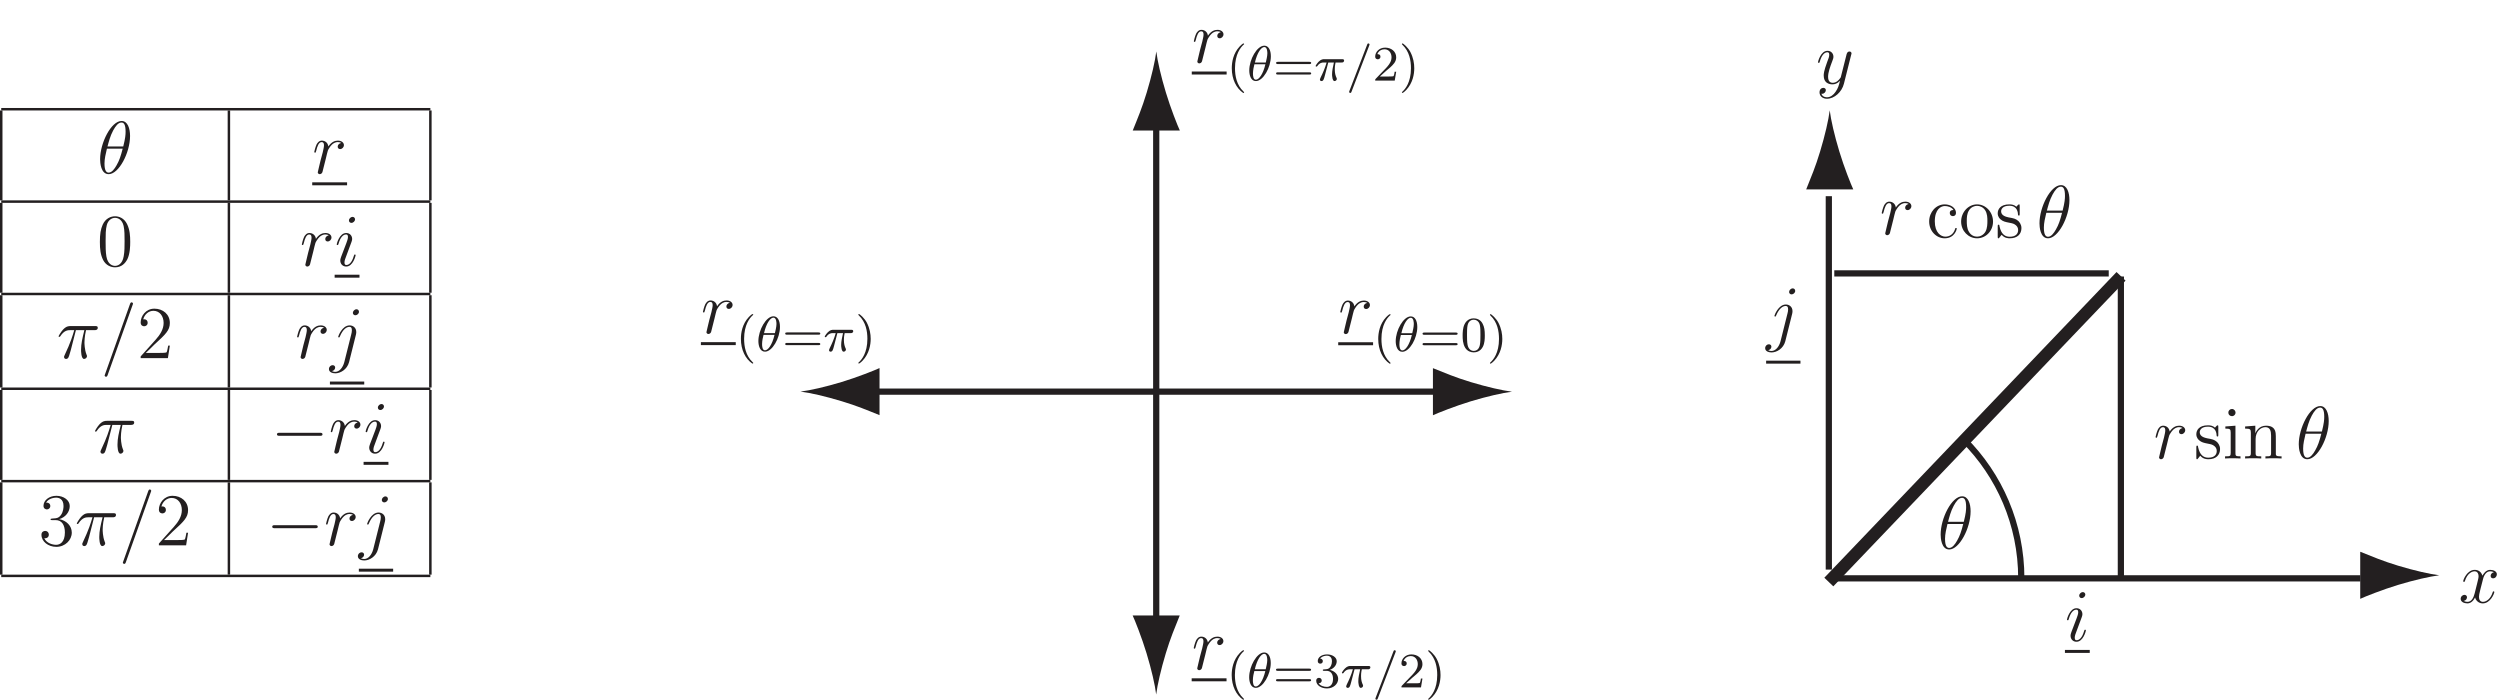 <?xml version="1.0" encoding="UTF-8"?>
<svg xmlns="http://www.w3.org/2000/svg" xmlns:xlink="http://www.w3.org/1999/xlink" width="401.705pt" height="112.442pt" viewBox="0 0 401.705 112.442" version="1.1">
<defs>
<g>
<symbol overflow="visible" id="glyph0-0">
<path style="stroke:none;" d=""/>
</symbol>
<symbol overflow="visible" id="glyph0-1">
<path style="stroke:none;" d="M 5.672 -4.875 C 5.281 -4.812 5.141 -4.516 5.141 -4.297 C 5.141 -4 5.359 -3.906 5.531 -3.906 C 5.891 -3.906 6.141 -4.219 6.141 -4.547 C 6.141 -5.047 5.562 -5.266 5.062 -5.266 C 4.344 -5.266 3.938 -4.547 3.828 -4.328 C 3.547 -5.219 2.812 -5.266 2.594 -5.266 C 1.375 -5.266 0.734 -3.703 0.734 -3.438 C 0.734 -3.391 0.781 -3.328 0.859 -3.328 C 0.953 -3.328 0.984 -3.406 1 -3.453 C 1.406 -4.781 2.219 -5.031 2.562 -5.031 C 3.094 -5.031 3.203 -4.531 3.203 -4.25 C 3.203 -3.984 3.125 -3.703 2.984 -3.125 C 2.797 -2.359 2.75 -2.188 2.578 -1.5 C 2.406 -0.781 2.062 -0.125 1.422 -0.125 C 1.359 -0.125 1.062 -0.125 0.812 -0.281 C 1.25 -0.359 1.344 -0.719 1.344 -0.859 C 1.344 -1.094 1.156 -1.25 0.938 -1.25 C 0.641 -1.25 0.328 -0.984 0.328 -0.609 C 0.328 -0.109 0.891 0.125 1.406 0.125 C 1.984 0.125 2.391 -0.328 2.641 -0.828 C 2.828 -0.125 3.438 0.125 3.875 0.125 C 5.094 0.125 5.734 -1.453 5.734 -1.703 C 5.734 -1.766 5.688 -1.812 5.625 -1.812 C 5.516 -1.812 5.5 -1.75 5.469 -1.656 C 5.141 -0.609 4.453 -0.125 3.906 -0.125 C 3.484 -0.125 3.266 -0.438 3.266 -0.922 C 3.266 -1.188 3.312 -1.375 3.5 -2.156 C 3.641 -2.719 3.797 -3.344 3.922 -3.797 C 4.094 -4.5 4.5 -5.031 5.062 -5.031 C 5.078 -5.031 5.422 -5.031 5.672 -4.875 Z M 5.672 -4.875 "/>
</symbol>
<symbol overflow="visible" id="glyph0-2">
<path style="stroke:none;" d="M 3.141 1.344 C 2.828 1.797 2.359 2.203 1.766 2.203 C 1.625 2.203 1.047 2.172 0.875 1.625 C 0.906 1.641 0.969 1.641 0.984 1.641 C 1.344 1.641 1.594 1.328 1.594 1.047 C 1.594 0.781 1.359 0.688 1.188 0.688 C 0.984 0.688 0.578 0.828 0.578 1.406 C 0.578 2.016 1.094 2.438 1.766 2.438 C 2.969 2.438 4.172 1.344 4.5 0.016 L 5.672 -4.656 C 5.688 -4.703 5.719 -4.781 5.719 -4.859 C 5.719 -5.031 5.562 -5.156 5.391 -5.156 C 5.281 -5.156 5.031 -5.109 4.938 -4.75 L 4.047 -1.234 C 4 -1.016 4 -0.984 3.891 -0.859 C 3.656 -0.531 3.266 -0.125 2.688 -0.125 C 2.016 -0.125 1.953 -0.781 1.953 -1.094 C 1.953 -1.781 2.281 -2.703 2.609 -3.562 C 2.734 -3.906 2.812 -4.078 2.812 -4.312 C 2.812 -4.812 2.453 -5.266 1.859 -5.266 C 0.766 -5.266 0.328 -3.531 0.328 -3.438 C 0.328 -3.391 0.375 -3.328 0.453 -3.328 C 0.562 -3.328 0.578 -3.375 0.625 -3.547 C 0.906 -4.547 1.359 -5.031 1.828 -5.031 C 1.938 -5.031 2.141 -5.031 2.141 -4.641 C 2.141 -4.328 2.016 -3.984 1.828 -3.531 C 1.25 -1.953 1.25 -1.562 1.25 -1.281 C 1.25 -0.141 2.062 0.125 2.656 0.125 C 3 0.125 3.438 0.016 3.844 -0.438 L 3.859 -0.422 C 3.688 0.281 3.562 0.75 3.141 1.344 Z M 3.141 1.344 "/>
</symbol>
<symbol overflow="visible" id="glyph0-3">
<path style="stroke:none;" d="M 3.375 -1.703 C 3.375 -1.766 3.328 -1.812 3.266 -1.812 C 3.156 -1.812 3.141 -1.781 3.078 -1.578 C 2.766 -0.484 2.281 -0.125 1.891 -0.125 C 1.75 -0.125 1.578 -0.156 1.578 -0.516 C 1.578 -0.844 1.719 -1.188 1.859 -1.547 C 2.141 -2.297 2.422 -3.031 2.688 -3.781 C 2.719 -3.875 2.812 -4.094 2.812 -4.312 C 2.812 -4.812 2.453 -5.266 1.859 -5.266 C 0.766 -5.266 0.328 -3.531 0.328 -3.438 C 0.328 -3.391 0.375 -3.328 0.453 -3.328 C 0.562 -3.328 0.578 -3.375 0.625 -3.547 C 0.906 -4.547 1.359 -5.031 1.828 -5.031 C 1.938 -5.031 2.141 -5.016 2.141 -4.641 C 2.141 -4.328 1.984 -3.938 1.891 -3.672 C 1.453 -2.562 1.453 -2.531 1.047 -1.453 C 0.984 -1.25 0.906 -1.062 0.906 -0.844 C 0.906 -0.312 1.281 0.125 1.859 0.125 C 2.953 0.125 3.375 -1.625 3.375 -1.703 Z M 3.281 -7.453 C 3.281 -7.641 3.141 -7.859 2.875 -7.859 C 2.609 -7.859 2.297 -7.594 2.297 -7.281 C 2.297 -6.984 2.547 -6.891 2.688 -6.891 C 3.016 -6.891 3.281 -7.203 3.281 -7.453 Z M 3.281 -7.453 "/>
</symbol>
<symbol overflow="visible" id="glyph0-4">
<path style="stroke:none;" d="M 4.188 -3.797 C 4.234 -3.984 4.234 -4.141 4.234 -4.203 C 4.234 -4.891 3.719 -5.266 3.172 -5.266 C 1.969 -5.266 1.328 -3.531 1.328 -3.438 C 1.328 -3.375 1.375 -3.328 1.453 -3.328 C 1.547 -3.328 1.547 -3.375 1.609 -3.5 C 2.094 -4.656 2.688 -5.031 3.141 -5.031 C 3.391 -5.031 3.531 -4.906 3.531 -4.484 C 3.531 -4.203 3.484 -4.078 3.438 -3.859 L 2.312 0.641 C 2.078 1.531 1.516 2.203 0.859 2.203 C 0.812 2.203 0.562 2.203 0.328 2.078 C 0.625 2.016 0.844 1.797 0.844 1.5 C 0.844 1.312 0.703 1.125 0.438 1.125 C 0.125 1.125 -0.156 1.391 -0.156 1.75 C -0.156 2.234 0.375 2.438 0.859 2.438 C 1.688 2.438 2.766 1.828 3.078 0.641 Z M 4.672 -7.453 C 4.672 -7.75 4.422 -7.859 4.281 -7.859 C 3.953 -7.859 3.688 -7.547 3.688 -7.281 C 3.688 -7.094 3.828 -6.891 4.094 -6.891 C 4.359 -6.891 4.672 -7.141 4.672 -7.453 Z M 4.672 -7.453 "/>
</symbol>
<symbol overflow="visible" id="glyph0-5">
<path style="stroke:none;" d="M 5.297 -6.016 C 5.297 -7.234 4.906 -8.422 3.938 -8.422 C 2.266 -8.422 0.484 -4.906 0.484 -2.281 C 0.484 -1.734 0.594 0.125 1.859 0.125 C 3.484 0.125 5.297 -3.297 5.297 -6.016 Z M 1.672 -4.328 C 1.859 -5.031 2.109 -6.031 2.578 -6.891 C 2.969 -7.609 3.391 -8.172 3.922 -8.172 C 4.312 -8.172 4.578 -7.844 4.578 -6.688 C 4.578 -6.266 4.547 -5.672 4.203 -4.328 Z M 4.109 -3.969 C 3.812 -2.797 3.562 -2.047 3.125 -1.297 C 2.781 -0.688 2.359 -0.125 1.859 -0.125 C 1.5 -0.125 1.188 -0.406 1.188 -1.594 C 1.188 -2.359 1.391 -3.172 1.578 -3.969 Z M 4.109 -3.969 "/>
</symbol>
<symbol overflow="visible" id="glyph0-6">
<path style="stroke:none;" d="M 4.656 -4.891 C 4.281 -4.812 4.094 -4.547 4.094 -4.297 C 4.094 -4 4.312 -3.906 4.484 -3.906 C 4.812 -3.906 5.094 -4.203 5.094 -4.547 C 5.094 -4.938 4.719 -5.266 4.125 -5.266 C 3.641 -5.266 3.094 -5.062 2.594 -4.328 C 2.516 -4.953 2.031 -5.266 1.547 -5.266 C 1.094 -5.266 0.844 -4.906 0.703 -4.656 C 0.5 -4.219 0.328 -3.5 0.328 -3.438 C 0.328 -3.391 0.375 -3.328 0.453 -3.328 C 0.547 -3.328 0.562 -3.344 0.641 -3.625 C 0.812 -4.344 1.047 -5.031 1.516 -5.031 C 1.812 -5.031 1.891 -4.828 1.891 -4.484 C 1.891 -4.219 1.766 -3.75 1.688 -3.375 C 1.578 -2.953 1.453 -2.516 1.344 -2.094 C 1.297 -1.859 1.172 -1.328 1.109 -1.109 C 1.031 -0.797 0.891 -0.234 0.891 -0.172 C 0.891 -0.016 1.031 0.125 1.203 0.125 C 1.344 0.125 1.562 0.031 1.641 -0.203 C 1.672 -0.297 2.109 -2.109 2.188 -2.375 C 2.25 -2.641 2.312 -2.891 2.375 -3.156 C 2.422 -3.328 2.469 -3.516 2.516 -3.672 C 2.547 -3.781 2.875 -4.359 3.172 -4.625 C 3.312 -4.75 3.625 -5.031 4.109 -5.031 C 4.297 -5.031 4.5 -5 4.656 -4.891 Z M 4.656 -4.891 "/>
</symbol>
<symbol overflow="visible" id="glyph0-7">
<path style="stroke:none;" d="M 3.094 -4.5 L 4.453 -4.5 C 4.125 -3.172 3.922 -2.297 3.922 -1.344 C 3.922 -1.172 3.922 0.125 4.406 0.125 C 4.656 0.125 4.875 -0.109 4.875 -0.312 C 4.875 -0.375 4.875 -0.391 4.797 -0.578 C 4.469 -1.406 4.469 -2.422 4.469 -2.516 C 4.469 -2.578 4.469 -3.438 4.719 -4.5 L 6.062 -4.5 C 6.219 -4.5 6.609 -4.5 6.609 -4.891 C 6.609 -5.156 6.391 -5.156 6.172 -5.156 L 2.234 -5.156 C 1.953 -5.156 1.547 -5.156 1 -4.562 C 0.688 -4.219 0.312 -3.578 0.312 -3.516 C 0.312 -3.438 0.375 -3.422 0.438 -3.422 C 0.531 -3.422 0.531 -3.453 0.594 -3.531 C 1.219 -4.5 1.844 -4.5 2.141 -4.5 L 2.828 -4.5 C 2.562 -3.609 2.266 -2.562 1.281 -0.484 C 1.188 -0.281 1.188 -0.266 1.188 -0.188 C 1.188 0.062 1.406 0.125 1.5 0.125 C 1.859 0.125 1.953 -0.188 2.094 -0.688 C 2.281 -1.297 2.281 -1.328 2.406 -1.812 Z M 3.094 -4.5 "/>
</symbol>
<symbol overflow="visible" id="glyph0-8">
<path style="stroke:none;" d="M 5.125 -8.516 C 5.125 -8.531 5.203 -8.719 5.203 -8.734 C 5.203 -8.875 5.078 -8.969 4.984 -8.969 C 4.922 -8.969 4.812 -8.969 4.719 -8.703 L 0.719 2.547 C 0.719 2.562 0.641 2.734 0.641 2.766 C 0.641 2.906 0.766 2.984 0.859 2.984 C 0.938 2.984 1.047 2.969 1.125 2.719 Z M 5.125 -8.516 "/>
</symbol>
<symbol overflow="visible" id="glyph1-0">
<path style="stroke:none;" d=""/>
</symbol>
<symbol overflow="visible" id="glyph1-1">
<path style="stroke:none;" d="M 3.922 -5.062 C 3.922 -5.266 3.922 -5.328 3.797 -5.328 C 3.703 -5.328 3.484 -5.062 3.391 -4.953 C 3.031 -5.266 2.656 -5.328 2.266 -5.328 C 0.828 -5.328 0.391 -4.547 0.391 -3.891 C 0.391 -3.75 0.391 -3.328 0.844 -2.922 C 1.234 -2.578 1.641 -2.5 2.188 -2.391 C 2.844 -2.266 3 -2.219 3.297 -1.984 C 3.516 -1.812 3.672 -1.547 3.672 -1.203 C 3.672 -0.688 3.375 -0.125 2.312 -0.125 C 1.531 -0.125 0.953 -0.578 0.688 -1.766 C 0.641 -1.984 0.641 -2 0.641 -2.016 C 0.609 -2.062 0.562 -2.062 0.531 -2.062 C 0.391 -2.062 0.391 -2 0.391 -1.781 L 0.391 -0.156 C 0.391 0.062 0.391 0.125 0.516 0.125 C 0.578 0.125 0.578 0.109 0.781 -0.141 C 0.844 -0.234 0.844 -0.25 1.031 -0.438 C 1.484 0.125 2.125 0.125 2.328 0.125 C 3.578 0.125 4.203 -0.578 4.203 -1.516 C 4.203 -2.156 3.812 -2.547 3.703 -2.656 C 3.281 -3.031 2.953 -3.094 2.156 -3.234 C 1.812 -3.312 0.938 -3.484 0.938 -4.203 C 0.938 -4.562 1.188 -5.109 2.266 -5.109 C 3.562 -5.109 3.641 -4 3.656 -3.641 C 3.672 -3.531 3.75 -3.531 3.797 -3.531 C 3.922 -3.531 3.922 -3.594 3.922 -3.812 Z M 3.922 -5.062 "/>
</symbol>
<symbol overflow="visible" id="glyph1-2">
<path style="stroke:none;" d="M 2.078 -7.359 C 2.078 -7.672 1.828 -7.953 1.5 -7.953 C 1.188 -7.953 0.922 -7.703 0.922 -7.375 C 0.922 -7.016 1.203 -6.797 1.5 -6.797 C 1.859 -6.797 2.078 -7.094 2.078 -7.359 Z M 0.438 -5.141 L 0.438 -4.797 C 1.188 -4.797 1.297 -4.719 1.297 -4.141 L 1.297 -0.891 C 1.297 -0.344 1.172 -0.344 0.391 -0.344 L 0.391 0 C 0.734 -0.031 1.297 -0.031 1.656 -0.031 C 1.781 -0.031 2.469 -0.031 2.875 0 L 2.875 -0.344 C 2.109 -0.344 2.062 -0.406 2.062 -0.875 L 2.062 -5.266 Z M 0.438 -5.141 "/>
</symbol>
<symbol overflow="visible" id="glyph1-3">
<path style="stroke:none;" d="M 5.312 -2.906 C 5.312 -4.016 5.312 -4.344 5.047 -4.734 C 4.703 -5.203 4.141 -5.266 3.734 -5.266 C 2.562 -5.266 2.109 -4.281 2.016 -4.047 L 2.016 -5.266 L 0.375 -5.141 L 0.375 -4.797 C 1.188 -4.797 1.297 -4.703 1.297 -4.125 L 1.297 -0.891 C 1.297 -0.344 1.156 -0.344 0.375 -0.344 L 0.375 0 C 0.688 -0.031 1.344 -0.031 1.672 -0.031 C 2.016 -0.031 2.672 -0.031 2.969 0 L 2.969 -0.344 C 2.219 -0.344 2.062 -0.344 2.062 -0.891 L 2.062 -3.109 C 2.062 -4.359 2.891 -5.031 3.641 -5.031 C 4.375 -5.031 4.547 -4.422 4.547 -3.688 L 4.547 -0.891 C 4.547 -0.344 4.406 -0.344 3.641 -0.344 L 3.641 0 C 3.938 -0.031 4.594 -0.031 4.922 -0.031 C 5.266 -0.031 5.922 -0.031 6.234 0 L 6.234 -0.344 C 5.625 -0.344 5.328 -0.344 5.312 -0.703 Z M 5.312 -2.906 "/>
</symbol>
<symbol overflow="visible" id="glyph1-4">
<path style="stroke:none;" d="M 4.328 -4.422 C 4.188 -4.422 3.734 -4.422 3.734 -3.938 C 3.734 -3.641 3.938 -3.438 4.234 -3.438 C 4.5 -3.438 4.734 -3.609 4.734 -3.953 C 4.734 -4.75 3.891 -5.328 2.922 -5.328 C 1.531 -5.328 0.422 -4.094 0.422 -2.578 C 0.422 -1.047 1.562 0.125 2.922 0.125 C 4.5 0.125 4.859 -1.312 4.859 -1.422 C 4.859 -1.531 4.766 -1.531 4.734 -1.531 C 4.625 -1.531 4.609 -1.5 4.578 -1.344 C 4.312 -0.5 3.672 -0.141 3.031 -0.141 C 2.297 -0.141 1.328 -0.781 1.328 -2.594 C 1.328 -4.578 2.344 -5.062 2.938 -5.062 C 3.391 -5.062 4.047 -4.891 4.328 -4.422 Z M 4.328 -4.422 "/>
</symbol>
<symbol overflow="visible" id="glyph1-5">
<path style="stroke:none;" d="M 5.484 -2.562 C 5.484 -4.094 4.312 -5.328 2.922 -5.328 C 1.5 -5.328 0.359 -4.062 0.359 -2.562 C 0.359 -1.031 1.547 0.125 2.922 0.125 C 4.328 0.125 5.484 -1.047 5.484 -2.562 Z M 2.922 -0.141 C 2.484 -0.141 1.953 -0.328 1.609 -0.922 C 1.281 -1.453 1.266 -2.156 1.266 -2.672 C 1.266 -3.125 1.266 -3.844 1.641 -4.391 C 1.969 -4.906 2.5 -5.094 2.922 -5.094 C 3.375 -5.094 3.891 -4.875 4.203 -4.406 C 4.578 -3.859 4.578 -3.109 4.578 -2.672 C 4.578 -2.25 4.578 -1.5 4.266 -0.938 C 3.938 -0.375 3.375 -0.141 2.922 -0.141 Z M 2.922 -0.141 "/>
</symbol>
<symbol overflow="visible" id="glyph1-6">
<path style="stroke:none;" d="M 5.359 -3.828 C 5.359 -4.812 5.297 -5.781 4.859 -6.688 C 4.375 -7.688 3.516 -7.953 2.922 -7.953 C 2.234 -7.953 1.391 -7.609 0.938 -6.609 C 0.609 -5.859 0.484 -5.109 0.484 -3.828 C 0.484 -2.672 0.578 -1.797 1 -0.938 C 1.469 -0.031 2.297 0.25 2.922 0.25 C 3.953 0.25 4.547 -0.375 4.906 -1.062 C 5.328 -1.953 5.359 -3.125 5.359 -3.828 Z M 2.922 0.016 C 2.531 0.016 1.75 -0.203 1.531 -1.5 C 1.406 -2.219 1.406 -3.125 1.406 -3.969 C 1.406 -4.953 1.406 -5.828 1.594 -6.531 C 1.797 -7.344 2.406 -7.703 2.922 -7.703 C 3.375 -7.703 4.062 -7.438 4.297 -6.406 C 4.453 -5.719 4.453 -4.781 4.453 -3.969 C 4.453 -3.172 4.453 -2.266 4.312 -1.531 C 4.094 -0.219 3.328 0.016 2.922 0.016 Z M 2.922 0.016 "/>
</symbol>
<symbol overflow="visible" id="glyph1-7">
<path style="stroke:none;" d="M 5.266 -2.016 L 5 -2.016 C 4.953 -1.812 4.859 -1.141 4.75 -0.953 C 4.656 -0.844 3.984 -0.844 3.625 -0.844 L 1.406 -0.844 C 1.734 -1.125 2.469 -1.891 2.766 -2.172 C 4.594 -3.844 5.266 -4.469 5.266 -5.656 C 5.266 -7.031 4.172 -7.953 2.781 -7.953 C 1.406 -7.953 0.578 -6.766 0.578 -5.734 C 0.578 -5.125 1.109 -5.125 1.141 -5.125 C 1.406 -5.125 1.703 -5.312 1.703 -5.688 C 1.703 -6.031 1.484 -6.25 1.141 -6.25 C 1.047 -6.25 1.016 -6.25 0.984 -6.234 C 1.203 -7.047 1.859 -7.609 2.625 -7.609 C 3.641 -7.609 4.266 -6.75 4.266 -5.656 C 4.266 -4.641 3.688 -3.75 3 -2.984 L 0.578 -0.281 L 0.578 0 L 4.953 0 Z M 5.266 -2.016 "/>
</symbol>
<symbol overflow="visible" id="glyph1-8">
<path style="stroke:none;" d="M 2.203 -4.297 C 2 -4.281 1.953 -4.266 1.953 -4.156 C 1.953 -4.047 2.016 -4.047 2.219 -4.047 L 2.766 -4.047 C 3.797 -4.047 4.25 -3.203 4.25 -2.062 C 4.25 -0.484 3.438 -0.078 2.844 -0.078 C 2.266 -0.078 1.297 -0.344 0.938 -1.141 C 1.328 -1.078 1.672 -1.297 1.672 -1.719 C 1.672 -2.062 1.422 -2.312 1.094 -2.312 C 0.797 -2.312 0.484 -2.141 0.484 -1.688 C 0.484 -0.625 1.547 0.25 2.875 0.25 C 4.297 0.25 5.359 -0.844 5.359 -2.047 C 5.359 -3.141 4.469 -4 3.328 -4.203 C 4.359 -4.5 5.031 -5.375 5.031 -6.312 C 5.031 -7.25 4.047 -7.953 2.891 -7.953 C 1.703 -7.953 0.812 -7.219 0.812 -6.344 C 0.812 -5.875 1.188 -5.766 1.359 -5.766 C 1.609 -5.766 1.906 -5.953 1.906 -6.312 C 1.906 -6.688 1.609 -6.859 1.344 -6.859 C 1.281 -6.859 1.25 -6.859 1.219 -6.844 C 1.672 -7.656 2.797 -7.656 2.859 -7.656 C 3.25 -7.656 4.031 -7.484 4.031 -6.312 C 4.031 -6.078 4 -5.422 3.641 -4.906 C 3.281 -4.375 2.875 -4.344 2.562 -4.328 Z M 2.203 -4.297 "/>
</symbol>
<symbol overflow="visible" id="glyph2-0">
<path style="stroke:none;" d=""/>
</symbol>
<symbol overflow="visible" id="glyph2-1">
<path style="stroke:none;" d="M 2.656 1.984 C 2.719 1.984 2.812 1.984 2.812 1.891 C 2.812 1.859 2.812 1.859 2.703 1.75 C 1.609 0.719 1.344 -0.75 1.344 -1.984 C 1.344 -4.281 2.281 -5.359 2.688 -5.734 C 2.812 -5.828 2.812 -5.844 2.812 -5.875 C 2.812 -5.922 2.781 -5.969 2.703 -5.969 C 2.578 -5.969 2.172 -5.562 2.109 -5.5 C 1.047 -4.375 0.828 -2.953 0.828 -1.984 C 0.828 -0.203 1.562 1.234 2.656 1.984 Z M 2.656 1.984 "/>
</symbol>
<symbol overflow="visible" id="glyph2-2">
<path style="stroke:none;" d="M 5.828 -2.656 C 5.938 -2.656 6.109 -2.656 6.109 -2.844 C 6.109 -3.016 5.906 -3.016 5.797 -3.016 L 0.781 -3.016 C 0.656 -3.016 0.469 -3.016 0.469 -2.844 C 0.469 -2.656 0.625 -2.656 0.75 -2.656 Z M 5.797 -0.969 C 5.906 -0.969 6.109 -0.969 6.109 -1.141 C 6.109 -1.328 5.938 -1.328 5.828 -1.328 L 0.75 -1.328 C 0.625 -1.328 0.469 -1.328 0.469 -1.141 C 0.469 -0.969 0.656 -0.969 0.781 -0.969 Z M 5.797 -0.969 "/>
</symbol>
<symbol overflow="visible" id="glyph2-3">
<path style="stroke:none;" d="M 3.891 -2.547 C 3.891 -3.391 3.812 -3.906 3.547 -4.422 C 3.203 -5.125 2.547 -5.297 2.109 -5.297 C 1.109 -5.297 0.734 -4.547 0.625 -4.328 C 0.344 -3.75 0.328 -2.953 0.328 -2.547 C 0.328 -2.016 0.344 -1.219 0.734 -0.578 C 1.094 0.016 1.688 0.172 2.109 0.172 C 2.5 0.172 3.172 0.047 3.578 -0.734 C 3.875 -1.312 3.891 -2.031 3.891 -2.547 Z M 2.109 -0.062 C 1.844 -0.062 1.297 -0.188 1.125 -1.016 C 1.031 -1.469 1.031 -2.219 1.031 -2.641 C 1.031 -3.188 1.031 -3.75 1.125 -4.188 C 1.297 -5 1.906 -5.078 2.109 -5.078 C 2.375 -5.078 2.938 -4.938 3.094 -4.219 C 3.188 -3.781 3.188 -3.172 3.188 -2.641 C 3.188 -2.172 3.188 -1.453 3.094 -1 C 2.922 -0.172 2.375 -0.062 2.109 -0.062 Z M 2.109 -0.062 "/>
</symbol>
<symbol overflow="visible" id="glyph2-4">
<path style="stroke:none;" d="M 2.469 -1.984 C 2.469 -2.75 2.328 -3.656 1.844 -4.594 C 1.453 -5.328 0.719 -5.969 0.578 -5.969 C 0.5 -5.969 0.484 -5.922 0.484 -5.875 C 0.484 -5.844 0.484 -5.828 0.578 -5.734 C 1.688 -4.672 1.938 -3.219 1.938 -1.984 C 1.938 0.297 1 1.375 0.594 1.75 C 0.484 1.844 0.484 1.859 0.484 1.891 C 0.484 1.938 0.5 1.984 0.578 1.984 C 0.703 1.984 1.109 1.578 1.172 1.516 C 2.234 0.391 2.469 -1.031 2.469 -1.984 Z M 2.469 -1.984 "/>
</symbol>
<symbol overflow="visible" id="glyph2-5">
<path style="stroke:none;" d="M 2.25 -1.625 C 2.375 -1.75 2.703 -2.016 2.844 -2.125 C 3.328 -2.578 3.797 -3.016 3.797 -3.734 C 3.797 -4.688 3 -5.297 2.016 -5.297 C 1.047 -5.297 0.422 -4.578 0.422 -3.859 C 0.422 -3.469 0.734 -3.422 0.844 -3.422 C 1.016 -3.422 1.266 -3.531 1.266 -3.844 C 1.266 -4.25 0.859 -4.25 0.766 -4.25 C 1 -4.844 1.531 -5.031 1.922 -5.031 C 2.656 -5.031 3.047 -4.406 3.047 -3.734 C 3.047 -2.906 2.469 -2.297 1.516 -1.344 L 0.516 -0.297 C 0.422 -0.219 0.422 -0.203 0.422 0 L 3.562 0 L 3.797 -1.422 L 3.547 -1.422 C 3.531 -1.266 3.469 -0.875 3.375 -0.719 C 3.328 -0.656 2.719 -0.656 2.594 -0.656 L 1.172 -0.656 Z M 2.25 -1.625 "/>
</symbol>
<symbol overflow="visible" id="glyph2-6">
<path style="stroke:none;" d="M 2.016 -2.656 C 2.641 -2.656 3.047 -2.203 3.047 -1.359 C 3.047 -0.359 2.484 -0.078 2.062 -0.078 C 1.625 -0.078 1.016 -0.234 0.734 -0.656 C 1.031 -0.656 1.234 -0.844 1.234 -1.094 C 1.234 -1.359 1.047 -1.531 0.781 -1.531 C 0.578 -1.531 0.344 -1.406 0.344 -1.078 C 0.344 -0.328 1.156 0.172 2.078 0.172 C 3.125 0.172 3.875 -0.562 3.875 -1.359 C 3.875 -2.031 3.344 -2.625 2.531 -2.812 C 3.156 -3.031 3.641 -3.562 3.641 -4.203 C 3.641 -4.844 2.922 -5.297 2.094 -5.297 C 1.234 -5.297 0.594 -4.844 0.594 -4.234 C 0.594 -3.938 0.781 -3.812 1 -3.812 C 1.25 -3.812 1.406 -3.984 1.406 -4.219 C 1.406 -4.516 1.141 -4.625 0.969 -4.625 C 1.312 -5.062 1.922 -5.094 2.062 -5.094 C 2.266 -5.094 2.875 -5.031 2.875 -4.203 C 2.875 -3.656 2.641 -3.312 2.531 -3.188 C 2.297 -2.938 2.109 -2.922 1.625 -2.891 C 1.469 -2.891 1.406 -2.875 1.406 -2.766 C 1.406 -2.656 1.484 -2.656 1.625 -2.656 Z M 2.016 -2.656 "/>
</symbol>
<symbol overflow="visible" id="glyph3-0">
<path style="stroke:none;" d=""/>
</symbol>
<symbol overflow="visible" id="glyph3-1">
<path style="stroke:none;" d="M 3.812 -3.906 C 3.812 -4.906 3.438 -5.609 2.766 -5.609 C 1.578 -5.609 0.344 -3.391 0.344 -1.625 C 0.344 -0.859 0.609 0.078 1.406 0.078 C 2.562 0.078 3.812 -2.078 3.812 -3.906 Z M 1.25 -2.906 C 1.625 -4.516 2.266 -5.391 2.766 -5.391 C 3.25 -5.391 3.25 -4.531 3.25 -4.375 C 3.25 -3.938 3.094 -3.297 3 -2.906 Z M 2.938 -2.625 C 2.562 -1.031 1.906 -0.141 1.406 -0.141 C 0.984 -0.141 0.938 -0.781 0.938 -1.141 C 0.938 -1.656 1.078 -2.297 1.172 -2.625 Z M 2.938 -2.625 "/>
</symbol>
<symbol overflow="visible" id="glyph3-2">
<path style="stroke:none;" d="M 2.266 -2.906 L 3.172 -2.906 C 3.016 -2.188 2.875 -1.594 2.875 -1 C 2.875 -0.953 2.875 -0.609 2.953 -0.312 C 3.062 0.016 3.141 0.078 3.281 0.078 C 3.453 0.078 3.641 -0.078 3.641 -0.266 C 3.641 -0.312 3.641 -0.328 3.609 -0.406 C 3.438 -0.766 3.312 -1.156 3.312 -1.812 C 3.312 -1.984 3.312 -2.328 3.438 -2.906 L 4.406 -2.906 C 4.531 -2.906 4.609 -2.906 4.688 -2.969 C 4.797 -3.062 4.812 -3.156 4.812 -3.219 C 4.812 -3.438 4.609 -3.438 4.484 -3.438 L 1.609 -3.438 C 1.438 -3.438 1.125 -3.438 0.734 -3.047 C 0.453 -2.766 0.234 -2.406 0.234 -2.344 C 0.234 -2.266 0.281 -2.25 0.344 -2.25 C 0.438 -2.25 0.453 -2.266 0.5 -2.328 C 0.891 -2.906 1.359 -2.906 1.531 -2.906 L 2 -2.906 C 1.766 -2.062 1.344 -1.094 1.047 -0.516 C 1 -0.391 0.922 -0.234 0.922 -0.172 C 0.922 0 1.047 0.078 1.172 0.078 C 1.484 0.078 1.562 -0.219 1.734 -0.875 Z M 2.266 -2.906 "/>
</symbol>
<symbol overflow="visible" id="glyph3-3">
<path style="stroke:none;" d="M 3.703 -5.641 C 3.75 -5.75 3.75 -5.766 3.75 -5.797 C 3.75 -5.891 3.672 -5.969 3.562 -5.969 C 3.438 -5.969 3.406 -5.875 3.375 -5.797 L 0.516 1.656 C 0.469 1.766 0.469 1.781 0.469 1.812 C 0.469 1.906 0.547 1.984 0.656 1.984 C 0.781 1.984 0.812 1.891 0.844 1.812 Z M 3.703 -5.641 "/>
</symbol>
<symbol overflow="visible" id="glyph4-0">
<path style="stroke:none;" d=""/>
</symbol>
<symbol overflow="visible" id="glyph4-1">
<path style="stroke:none;" d="M 7.906 -2.75 C 8.062 -2.75 8.297 -2.75 8.297 -2.984 C 8.297 -3.234 8.062 -3.234 7.906 -3.234 L 1.391 -3.234 C 1.219 -3.234 0.984 -3.234 0.984 -2.984 C 0.984 -2.75 1.219 -2.75 1.391 -2.75 Z M 7.906 -2.75 "/>
</symbol>
</g>
<clipPath id="clip1">
  <path d="M 395 91 L 401.703 91 L 401.703 97 L 395 97 Z M 395 91 "/>
</clipPath>
<clipPath id="clip2">
  <path d="M 197 104 L 200 104 L 200 112.441 L 197 112.441 Z M 197 104 "/>
</clipPath>
<clipPath id="clip3">
  <path d="M 215 104 L 225 104 L 225 112.441 L 215 112.441 Z M 215 104 "/>
</clipPath>
<clipPath id="clip4">
  <path d="M 225 104 L 232 104 L 232 112.441 L 225 112.441 Z M 225 104 "/>
</clipPath>
</defs>
<g id="surface1">
<g clip-path="url(#clip1)" clip-rule="nonzero">
<g style="fill:rgb(13.725%,12.157%,12.549%);fill-opacity:1;">
  <use xlink:href="#glyph0-1" x="395.059" y="96.831"/>
</g>
</g>
<g style="fill:rgb(13.725%,12.157%,12.549%);fill-opacity:1;">
  <use xlink:href="#glyph0-2" x="291.787" y="13.431"/>
</g>
<g style="fill:rgb(13.725%,12.157%,12.549%);fill-opacity:1;">
  <use xlink:href="#glyph0-3" x="331.794" y="102.996"/>
</g>
<path style=" stroke:none;fill-rule:nonzero;fill:rgb(13.725%,12.157%,12.549%);fill-opacity:1;" d="M 331.797 104.91 L 335.785 104.91 L 335.785 104.43 L 331.797 104.43 Z M 331.797 104.91 "/>
<path style=" stroke:none;fill-rule:nonzero;fill:rgb(13.725%,12.157%,12.549%);fill-opacity:1;" d="M 283.785 58.43 L 289.301 58.43 L 289.301 57.953 L 283.785 57.953 Z M 283.785 58.43 "/>
<path style=" stroke:none;fill-rule:nonzero;fill:rgb(13.725%,12.157%,12.549%);fill-opacity:1;" d="M 385.328 90.895 C 382.852 90.145 381.238 89.453 379.246 88.656 L 379.246 96.223 C 379.961 95.883 382.852 94.734 385.328 93.984 C 387.984 93.184 390.391 92.637 391.949 92.438 C 390.391 92.242 387.984 91.695 385.328 90.895 "/>
<path style="fill:none;stroke-width:2;stroke-linecap:butt;stroke-linejoin:miter;stroke:rgb(13.725%,12.157%,12.549%);stroke-opacity:1;stroke-miterlimit:4;" d="M 340.812 68.04 L 293.859 18.919 " transform="matrix(1,0,0,-1,0,112.442)"/>
<path style="fill:none;stroke-width:1;stroke-linecap:butt;stroke-linejoin:miter;stroke:rgb(13.725%,12.157%,12.549%);stroke-opacity:1;stroke-miterlimit:4;" d="M 293.859 80.919 L 293.859 20.919 " transform="matrix(1,0,0,-1,0,112.442)"/>
<path style=" stroke:none;fill-rule:nonzero;fill:rgb(13.725%,12.157%,12.549%);fill-opacity:1;" d="M 292.457 24.348 C 291.711 26.828 291.02 28.441 290.223 30.43 L 297.785 30.43 C 297.449 29.719 296.297 26.828 295.551 24.348 C 294.746 21.695 294.199 19.289 294.004 17.727 C 293.809 19.289 293.258 21.695 292.457 24.348 "/>
<path style="fill:none;stroke-width:1;stroke-linecap:butt;stroke-linejoin:miter;stroke:rgb(13.725%,12.157%,12.549%);stroke-opacity:1;stroke-miterlimit:4;" d="M 315.562 41.786 C 321.262 36.083 324.785 28.208 324.785 19.512 " transform="matrix(1,0,0,-1,0,112.442)"/>
<path style="fill:none;stroke-width:1;stroke-linecap:butt;stroke-linejoin:miter;stroke:rgb(13.725%,12.157%,12.549%);stroke-opacity:1;stroke-miterlimit:4;" d="M 294.738 68.512 L 338.836 68.512 " transform="matrix(1,0,0,-1,0,112.442)"/>
<path style="fill:none;stroke-width:1;stroke-linecap:butt;stroke-linejoin:miter;stroke:rgb(13.725%,12.157%,12.549%);stroke-opacity:1;stroke-miterlimit:4;" d="M 340.785 68.012 L 340.785 19.512 M 294.285 19.512 L 379.285 19.512 " transform="matrix(1,0,0,-1,0,112.442)"/>
<path style="fill:none;stroke-width:1;stroke-linecap:butt;stroke-linejoin:miter;stroke:rgb(13.725%,12.157%,12.549%);stroke-opacity:1;stroke-miterlimit:4;" d="M 138.785 49.512 L 232.785 49.512 " transform="matrix(1,0,0,-1,0,112.442)"/>
<path style=" stroke:none;fill-rule:nonzero;fill:rgb(13.725%,12.157%,12.549%);fill-opacity:1;" d="M 236.328 61.395 C 233.852 60.645 232.238 59.953 230.246 59.156 L 230.246 66.723 C 230.961 66.383 233.852 65.234 236.328 64.484 C 238.984 63.684 241.391 63.137 242.949 62.938 C 241.391 62.742 238.984 62.195 236.328 61.395 "/>
<path style=" stroke:none;fill-rule:nonzero;fill:rgb(13.725%,12.157%,12.549%);fill-opacity:1;" d="M 135.242 64.469 C 137.727 65.219 139.336 65.906 141.324 66.707 L 141.324 59.141 C 140.613 59.477 137.727 60.629 135.242 61.379 C 132.59 62.18 130.184 62.727 128.621 62.922 C 130.184 63.117 132.59 63.668 135.242 64.469 "/>
<path style="fill:none;stroke-width:1;stroke-linecap:butt;stroke-linejoin:miter;stroke:rgb(13.725%,12.157%,12.549%);stroke-opacity:1;stroke-miterlimit:4;" d="M 185.785 11.012 L 185.785 94.012 " transform="matrix(1,0,0,-1,0,112.442)"/>
<path style=" stroke:none;fill-rule:nonzero;fill:rgb(13.725%,12.157%,12.549%);fill-opacity:1;" d="M 184.25 14.887 C 183.5 17.367 182.812 18.98 182.012 20.969 L 189.578 20.969 C 189.238 20.258 188.09 17.367 187.344 14.887 C 186.539 12.234 185.988 9.828 185.797 8.266 C 185.602 9.828 185.051 12.234 184.25 14.887 "/>
<path style=" stroke:none;fill-rule:nonzero;fill:rgb(13.725%,12.157%,12.549%);fill-opacity:1;" d="M 187.324 104.973 C 188.074 102.492 188.766 100.883 189.562 98.895 L 181.996 98.895 C 182.336 99.605 183.484 102.492 184.23 104.973 C 185.035 107.629 185.586 110.035 185.777 111.598 C 185.977 110.035 186.523 107.629 187.324 104.973 "/>
<path style=" stroke:none;fill-rule:nonzero;fill:rgb(13.725%,12.157%,12.549%);fill-opacity:1;" d="M 215.027 55.473 L 220.629 55.473 L 220.629 54.992 L 215.027 54.992 Z M 215.027 55.473 "/>
<path style=" stroke:none;fill-rule:nonzero;fill:rgb(13.725%,12.157%,12.549%);fill-opacity:1;" d="M 191.496 11.973 L 197.098 11.973 L 197.098 11.492 L 191.496 11.492 Z M 191.496 11.973 "/>
<path style=" stroke:none;fill-rule:nonzero;fill:rgb(13.725%,12.157%,12.549%);fill-opacity:1;" d="M 112.621 55.453 L 118.223 55.453 L 118.223 54.977 L 112.621 54.977 Z M 112.621 55.453 "/>
<path style=" stroke:none;fill-rule:nonzero;fill:rgb(13.725%,12.157%,12.549%);fill-opacity:1;" d="M 191.48 109.473 L 197.082 109.473 L 197.082 108.992 L 191.48 108.992 Z M 191.48 109.473 "/>
<path style=" stroke:none;fill-rule:nonzero;fill:rgb(13.725%,12.157%,12.549%);fill-opacity:1;" d="M 0.199 17.75 L 69.152 17.75 L 69.152 17.352 L 0.199 17.352 Z M 0.199 17.75 "/>
<path style=" stroke:none;fill-rule:nonzero;fill:rgb(13.725%,12.157%,12.549%);fill-opacity:1;" d="M 0 32.195 L 0.398 32.195 L 0.398 17.75 L 0 17.75 Z M 0 32.195 "/>
<path style=" stroke:none;fill-rule:nonzero;fill:rgb(13.725%,12.157%,12.549%);fill-opacity:1;" d="M 36.582 32.195 L 36.98 32.195 L 36.98 17.75 L 36.582 17.75 Z M 36.582 32.195 "/>
<path style=" stroke:none;fill-rule:nonzero;fill:rgb(13.725%,12.157%,12.549%);fill-opacity:1;" d="M 50.168 29.773 L 55.77 29.773 L 55.77 29.297 L 50.168 29.297 Z M 50.168 29.773 "/>
<path style=" stroke:none;fill-rule:nonzero;fill:rgb(13.725%,12.157%,12.549%);fill-opacity:1;" d="M 68.953 32.195 L 69.352 32.195 L 69.352 17.75 L 68.953 17.75 Z M 68.953 32.195 "/>
<path style=" stroke:none;fill-rule:nonzero;fill:rgb(13.725%,12.157%,12.549%);fill-opacity:1;" d="M 0.199 32.594 L 69.152 32.594 L 69.152 32.195 L 0.199 32.195 Z M 0.199 32.594 "/>
<path style=" stroke:none;fill-rule:nonzero;fill:rgb(13.725%,12.157%,12.549%);fill-opacity:1;" d="M 0 47.039 L 0.398 47.039 L 0.398 32.594 L 0 32.594 Z M 0 47.039 "/>
<path style=" stroke:none;fill-rule:nonzero;fill:rgb(13.725%,12.157%,12.549%);fill-opacity:1;" d="M 36.582 47.039 L 36.98 47.039 L 36.98 32.594 L 36.582 32.594 Z M 36.582 47.039 "/>
<path style=" stroke:none;fill-rule:nonzero;fill:rgb(13.725%,12.157%,12.549%);fill-opacity:1;" d="M 53.77 44.617 L 57.762 44.617 L 57.762 44.141 L 53.77 44.141 Z M 53.77 44.617 "/>
<path style=" stroke:none;fill-rule:nonzero;fill:rgb(13.725%,12.157%,12.549%);fill-opacity:1;" d="M 68.953 47.039 L 69.352 47.039 L 69.352 32.594 L 68.953 32.594 Z M 68.953 47.039 "/>
<path style=" stroke:none;fill-rule:nonzero;fill:rgb(13.725%,12.157%,12.549%);fill-opacity:1;" d="M 0.199 47.438 L 69.152 47.438 L 69.152 47.039 L 0.199 47.039 Z M 0.199 47.438 "/>
<path style=" stroke:none;fill-rule:nonzero;fill:rgb(13.725%,12.157%,12.549%);fill-opacity:1;" d="M 0 62.266 L 0.398 62.266 L 0.398 47.438 L 0 47.438 Z M 0 62.266 "/>
<path style=" stroke:none;fill-rule:nonzero;fill:rgb(13.725%,12.157%,12.549%);fill-opacity:1;" d="M 36.582 62.266 L 36.98 62.266 L 36.98 47.438 L 36.582 47.438 Z M 36.582 62.266 "/>
<path style=" stroke:none;fill-rule:nonzero;fill:rgb(13.725%,12.157%,12.549%);fill-opacity:1;" d="M 53.012 61.785 L 58.527 61.785 L 58.527 61.309 L 53.012 61.309 Z M 53.012 61.785 "/>
<path style=" stroke:none;fill-rule:nonzero;fill:rgb(13.725%,12.157%,12.549%);fill-opacity:1;" d="M 68.953 62.266 L 69.352 62.266 L 69.352 47.438 L 68.953 47.438 Z M 68.953 62.266 "/>
<path style=" stroke:none;fill-rule:nonzero;fill:rgb(13.725%,12.157%,12.549%);fill-opacity:1;" d="M 0.199 62.664 L 69.152 62.664 L 69.152 62.266 L 0.199 62.266 Z M 0.199 62.664 "/>
<path style=" stroke:none;fill-rule:nonzero;fill:rgb(13.725%,12.157%,12.549%);fill-opacity:1;" d="M 0 77.109 L 0.398 77.109 L 0.398 62.664 L 0 62.664 Z M 0 77.109 "/>
<path style=" stroke:none;fill-rule:nonzero;fill:rgb(13.725%,12.157%,12.549%);fill-opacity:1;" d="M 36.582 77.109 L 36.98 77.109 L 36.98 62.664 L 36.582 62.664 Z M 36.582 77.109 "/>
<path style=" stroke:none;fill-rule:nonzero;fill:rgb(13.725%,12.157%,12.549%);fill-opacity:1;" d="M 58.422 74.688 L 62.414 74.688 L 62.414 74.211 L 58.422 74.211 Z M 58.422 74.688 "/>
<path style=" stroke:none;fill-rule:nonzero;fill:rgb(13.725%,12.157%,12.549%);fill-opacity:1;" d="M 68.953 77.109 L 69.352 77.109 L 69.352 62.664 L 68.953 62.664 Z M 68.953 77.109 "/>
<path style=" stroke:none;fill-rule:nonzero;fill:rgb(13.725%,12.157%,12.549%);fill-opacity:1;" d="M 0.199 77.508 L 69.152 77.508 L 69.152 77.109 L 0.199 77.109 Z M 0.199 77.508 "/>
<path style=" stroke:none;fill-rule:nonzero;fill:rgb(13.725%,12.157%,12.549%);fill-opacity:1;" d="M 0 92.336 L 0.398 92.336 L 0.398 77.508 L 0 77.508 Z M 0 92.336 "/>
<path style=" stroke:none;fill-rule:nonzero;fill:rgb(13.725%,12.157%,12.549%);fill-opacity:1;" d="M 36.582 92.336 L 36.98 92.336 L 36.98 77.508 L 36.582 77.508 Z M 36.582 92.336 "/>
<path style=" stroke:none;fill-rule:nonzero;fill:rgb(13.725%,12.157%,12.549%);fill-opacity:1;" d="M 57.66 91.855 L 63.172 91.855 L 63.172 91.379 L 57.66 91.379 Z M 57.66 91.855 "/>
<path style=" stroke:none;fill-rule:nonzero;fill:rgb(13.725%,12.157%,12.549%);fill-opacity:1;" d="M 68.953 92.336 L 69.352 92.336 L 69.352 77.508 L 68.953 77.508 Z M 68.953 92.336 "/>
<path style=" stroke:none;fill-rule:nonzero;fill:rgb(13.725%,12.157%,12.549%);fill-opacity:1;" d="M 0.199 92.734 L 69.152 92.734 L 69.152 92.336 L 0.199 92.336 Z M 0.199 92.734 "/>
<g style="fill:rgb(13.725%,12.157%,12.549%);fill-opacity:1;">
  <use xlink:href="#glyph0-4" x="283.787" y="54.194"/>
</g>
<g style="fill:rgb(13.725%,12.157%,12.549%);fill-opacity:1;">
  <use xlink:href="#glyph0-5" x="311.344" y="88.168"/>
</g>
<g style="fill:rgb(13.725%,12.157%,12.549%);fill-opacity:1;">
  <use xlink:href="#glyph1-1" x="352.52" y="73.667"/>
  <use xlink:href="#glyph1-2" x="357.135" y="73.667"/>
  <use xlink:href="#glyph1-3" x="360.374" y="73.667"/>
</g>
<g style="fill:rgb(13.725%,12.157%,12.549%);fill-opacity:1;">
  <use xlink:href="#glyph0-5" x="368.885" y="73.667"/>
</g>
<g style="fill:rgb(13.725%,12.157%,12.549%);fill-opacity:1;">
  <use xlink:href="#glyph1-4" x="309.56" y="38.167"/>
  <use xlink:href="#glyph1-5" x="314.76" y="38.167"/>
  <use xlink:href="#glyph1-1" x="320.606" y="38.167"/>
</g>
<g style="fill:rgb(13.725%,12.157%,12.549%);fill-opacity:1;">
  <use xlink:href="#glyph0-5" x="327.225" y="38.167"/>
</g>
<g style="fill:rgb(13.725%,12.157%,12.549%);fill-opacity:1;">
  <use xlink:href="#glyph0-6" x="346.03" y="73.667"/>
</g>
<g style="fill:rgb(13.725%,12.157%,12.549%);fill-opacity:1;">
  <use xlink:href="#glyph0-6" x="302.029" y="37.667"/>
</g>
<g style="fill:rgb(13.725%,12.157%,12.549%);fill-opacity:1;">
  <use xlink:href="#glyph0-6" x="215.029" y="53.559"/>
</g>
<g style="fill:rgb(13.725%,12.157%,12.549%);fill-opacity:1;">
  <use xlink:href="#glyph2-1" x="220.629" y="56.449"/>
</g>
<g style="fill:rgb(13.725%,12.157%,12.549%);fill-opacity:1;">
  <use xlink:href="#glyph3-1" x="223.922" y="56.449"/>
</g>
<g style="fill:rgb(13.725%,12.157%,12.549%);fill-opacity:1;">
  <use xlink:href="#glyph2-2" x="228.107" y="56.449"/>
  <use xlink:href="#glyph2-3" x="234.691" y="56.449"/>
  <use xlink:href="#glyph2-4" x="238.924" y="56.449"/>
</g>
<g style="fill:rgb(13.725%,12.157%,12.549%);fill-opacity:1;">
  <use xlink:href="#glyph0-6" x="191.497" y="10.06"/>
</g>
<g style="fill:rgb(13.725%,12.157%,12.549%);fill-opacity:1;">
  <use xlink:href="#glyph2-1" x="197.098" y="12.949"/>
</g>
<g style="fill:rgb(13.725%,12.157%,12.549%);fill-opacity:1;">
  <use xlink:href="#glyph3-1" x="200.391" y="12.949"/>
</g>
<g style="fill:rgb(13.725%,12.157%,12.549%);fill-opacity:1;">
  <use xlink:href="#glyph2-2" x="204.577" y="12.949"/>
</g>
<g style="fill:rgb(13.725%,12.157%,12.549%);fill-opacity:1;">
  <use xlink:href="#glyph3-2" x="211.163" y="12.949"/>
  <use xlink:href="#glyph3-3" x="216.311" y="12.949"/>
</g>
<g style="fill:rgb(13.725%,12.157%,12.549%);fill-opacity:1;">
  <use xlink:href="#glyph2-5" x="220.546" y="12.949"/>
  <use xlink:href="#glyph2-4" x="224.778" y="12.949"/>
</g>
<g style="fill:rgb(13.725%,12.157%,12.549%);fill-opacity:1;">
  <use xlink:href="#glyph0-6" x="112.621" y="53.542"/>
</g>
<g style="fill:rgb(13.725%,12.157%,12.549%);fill-opacity:1;">
  <use xlink:href="#glyph2-1" x="118.221" y="56.431"/>
</g>
<g style="fill:rgb(13.725%,12.157%,12.549%);fill-opacity:1;">
  <use xlink:href="#glyph3-1" x="121.515" y="56.431"/>
</g>
<g style="fill:rgb(13.725%,12.157%,12.549%);fill-opacity:1;">
  <use xlink:href="#glyph2-2" x="125.699" y="56.431"/>
</g>
<g style="fill:rgb(13.725%,12.157%,12.549%);fill-opacity:1;">
  <use xlink:href="#glyph3-2" x="132.287" y="56.431"/>
</g>
<g style="fill:rgb(13.725%,12.157%,12.549%);fill-opacity:1;">
  <use xlink:href="#glyph2-4" x="137.436" y="56.431"/>
</g>
<g style="fill:rgb(13.725%,12.157%,12.549%);fill-opacity:1;">
  <use xlink:href="#glyph0-6" x="191.482" y="107.56"/>
</g>
<g clip-path="url(#clip2)" clip-rule="nonzero">
<g style="fill:rgb(13.725%,12.157%,12.549%);fill-opacity:1;">
  <use xlink:href="#glyph2-1" x="197.083" y="110.449"/>
</g>
</g>
<g style="fill:rgb(13.725%,12.157%,12.549%);fill-opacity:1;">
  <use xlink:href="#glyph3-1" x="200.376" y="110.449"/>
</g>
<g style="fill:rgb(13.725%,12.157%,12.549%);fill-opacity:1;">
  <use xlink:href="#glyph2-2" x="204.562" y="110.449"/>
  <use xlink:href="#glyph2-6" x="211.146" y="110.449"/>
</g>
<g clip-path="url(#clip3)" clip-rule="nonzero">
<g style="fill:rgb(13.725%,12.157%,12.549%);fill-opacity:1;">
  <use xlink:href="#glyph3-2" x="215.383" y="110.449"/>
  <use xlink:href="#glyph3-3" x="220.531" y="110.449"/>
</g>
</g>
<g clip-path="url(#clip4)" clip-rule="nonzero">
<g style="fill:rgb(13.725%,12.157%,12.549%);fill-opacity:1;">
  <use xlink:href="#glyph2-5" x="224.766" y="110.449"/>
  <use xlink:href="#glyph2-4" x="228.998" y="110.449"/>
</g>
</g>
<g style="fill:rgb(13.725%,12.157%,12.549%);fill-opacity:1;">
  <use xlink:href="#glyph0-5" x="15.602" y="27.861"/>
  <use xlink:href="#glyph0-6" x="50.167" y="27.861"/>
</g>
<g style="fill:rgb(13.725%,12.157%,12.549%);fill-opacity:1;">
  <use xlink:href="#glyph1-6" x="15.565" y="42.705"/>
</g>
<g style="fill:rgb(13.725%,12.157%,12.549%);fill-opacity:1;">
  <use xlink:href="#glyph0-6" x="48.169" y="42.705"/>
  <use xlink:href="#glyph0-3" x="53.772" y="42.705"/>
</g>
<g style="fill:rgb(13.725%,12.157%,12.549%);fill-opacity:1;">
  <use xlink:href="#glyph0-7" x="9.103" y="57.55"/>
  <use xlink:href="#glyph0-8" x="16.171" y="57.55"/>
</g>
<g style="fill:rgb(13.725%,12.157%,12.549%);fill-opacity:1;">
  <use xlink:href="#glyph1-7" x="22.025" y="57.55"/>
</g>
<g style="fill:rgb(13.725%,12.157%,12.549%);fill-opacity:1;">
  <use xlink:href="#glyph0-6" x="47.409" y="57.55"/>
  <use xlink:href="#glyph0-4" x="53.01" y="57.55"/>
</g>
<g style="fill:rgb(13.725%,12.157%,12.549%);fill-opacity:1;">
  <use xlink:href="#glyph0-7" x="14.956" y="72.776"/>
</g>
<g style="fill:rgb(13.725%,12.157%,12.549%);fill-opacity:1;">
  <use xlink:href="#glyph4-1" x="43.521" y="72.776"/>
</g>
<g style="fill:rgb(13.725%,12.157%,12.549%);fill-opacity:1;">
  <use xlink:href="#glyph0-6" x="52.819" y="72.776"/>
  <use xlink:href="#glyph0-3" x="58.42" y="72.776"/>
</g>
<g style="fill:rgb(13.725%,12.157%,12.549%);fill-opacity:1;">
  <use xlink:href="#glyph1-8" x="6.176" y="87.62"/>
</g>
<g style="fill:rgb(13.725%,12.157%,12.549%);fill-opacity:1;">
  <use xlink:href="#glyph0-7" x="12.029" y="87.62"/>
  <use xlink:href="#glyph0-8" x="19.098" y="87.62"/>
</g>
<g style="fill:rgb(13.725%,12.157%,12.549%);fill-opacity:1;">
  <use xlink:href="#glyph1-7" x="24.952" y="87.62"/>
</g>
<g style="fill:rgb(13.725%,12.157%,12.549%);fill-opacity:1;">
  <use xlink:href="#glyph4-1" x="42.76" y="87.62"/>
</g>
<g style="fill:rgb(13.725%,12.157%,12.549%);fill-opacity:1;">
  <use xlink:href="#glyph0-6" x="52.058" y="87.62"/>
  <use xlink:href="#glyph0-4" x="57.659" y="87.62"/>
</g>
</g>
</svg>
